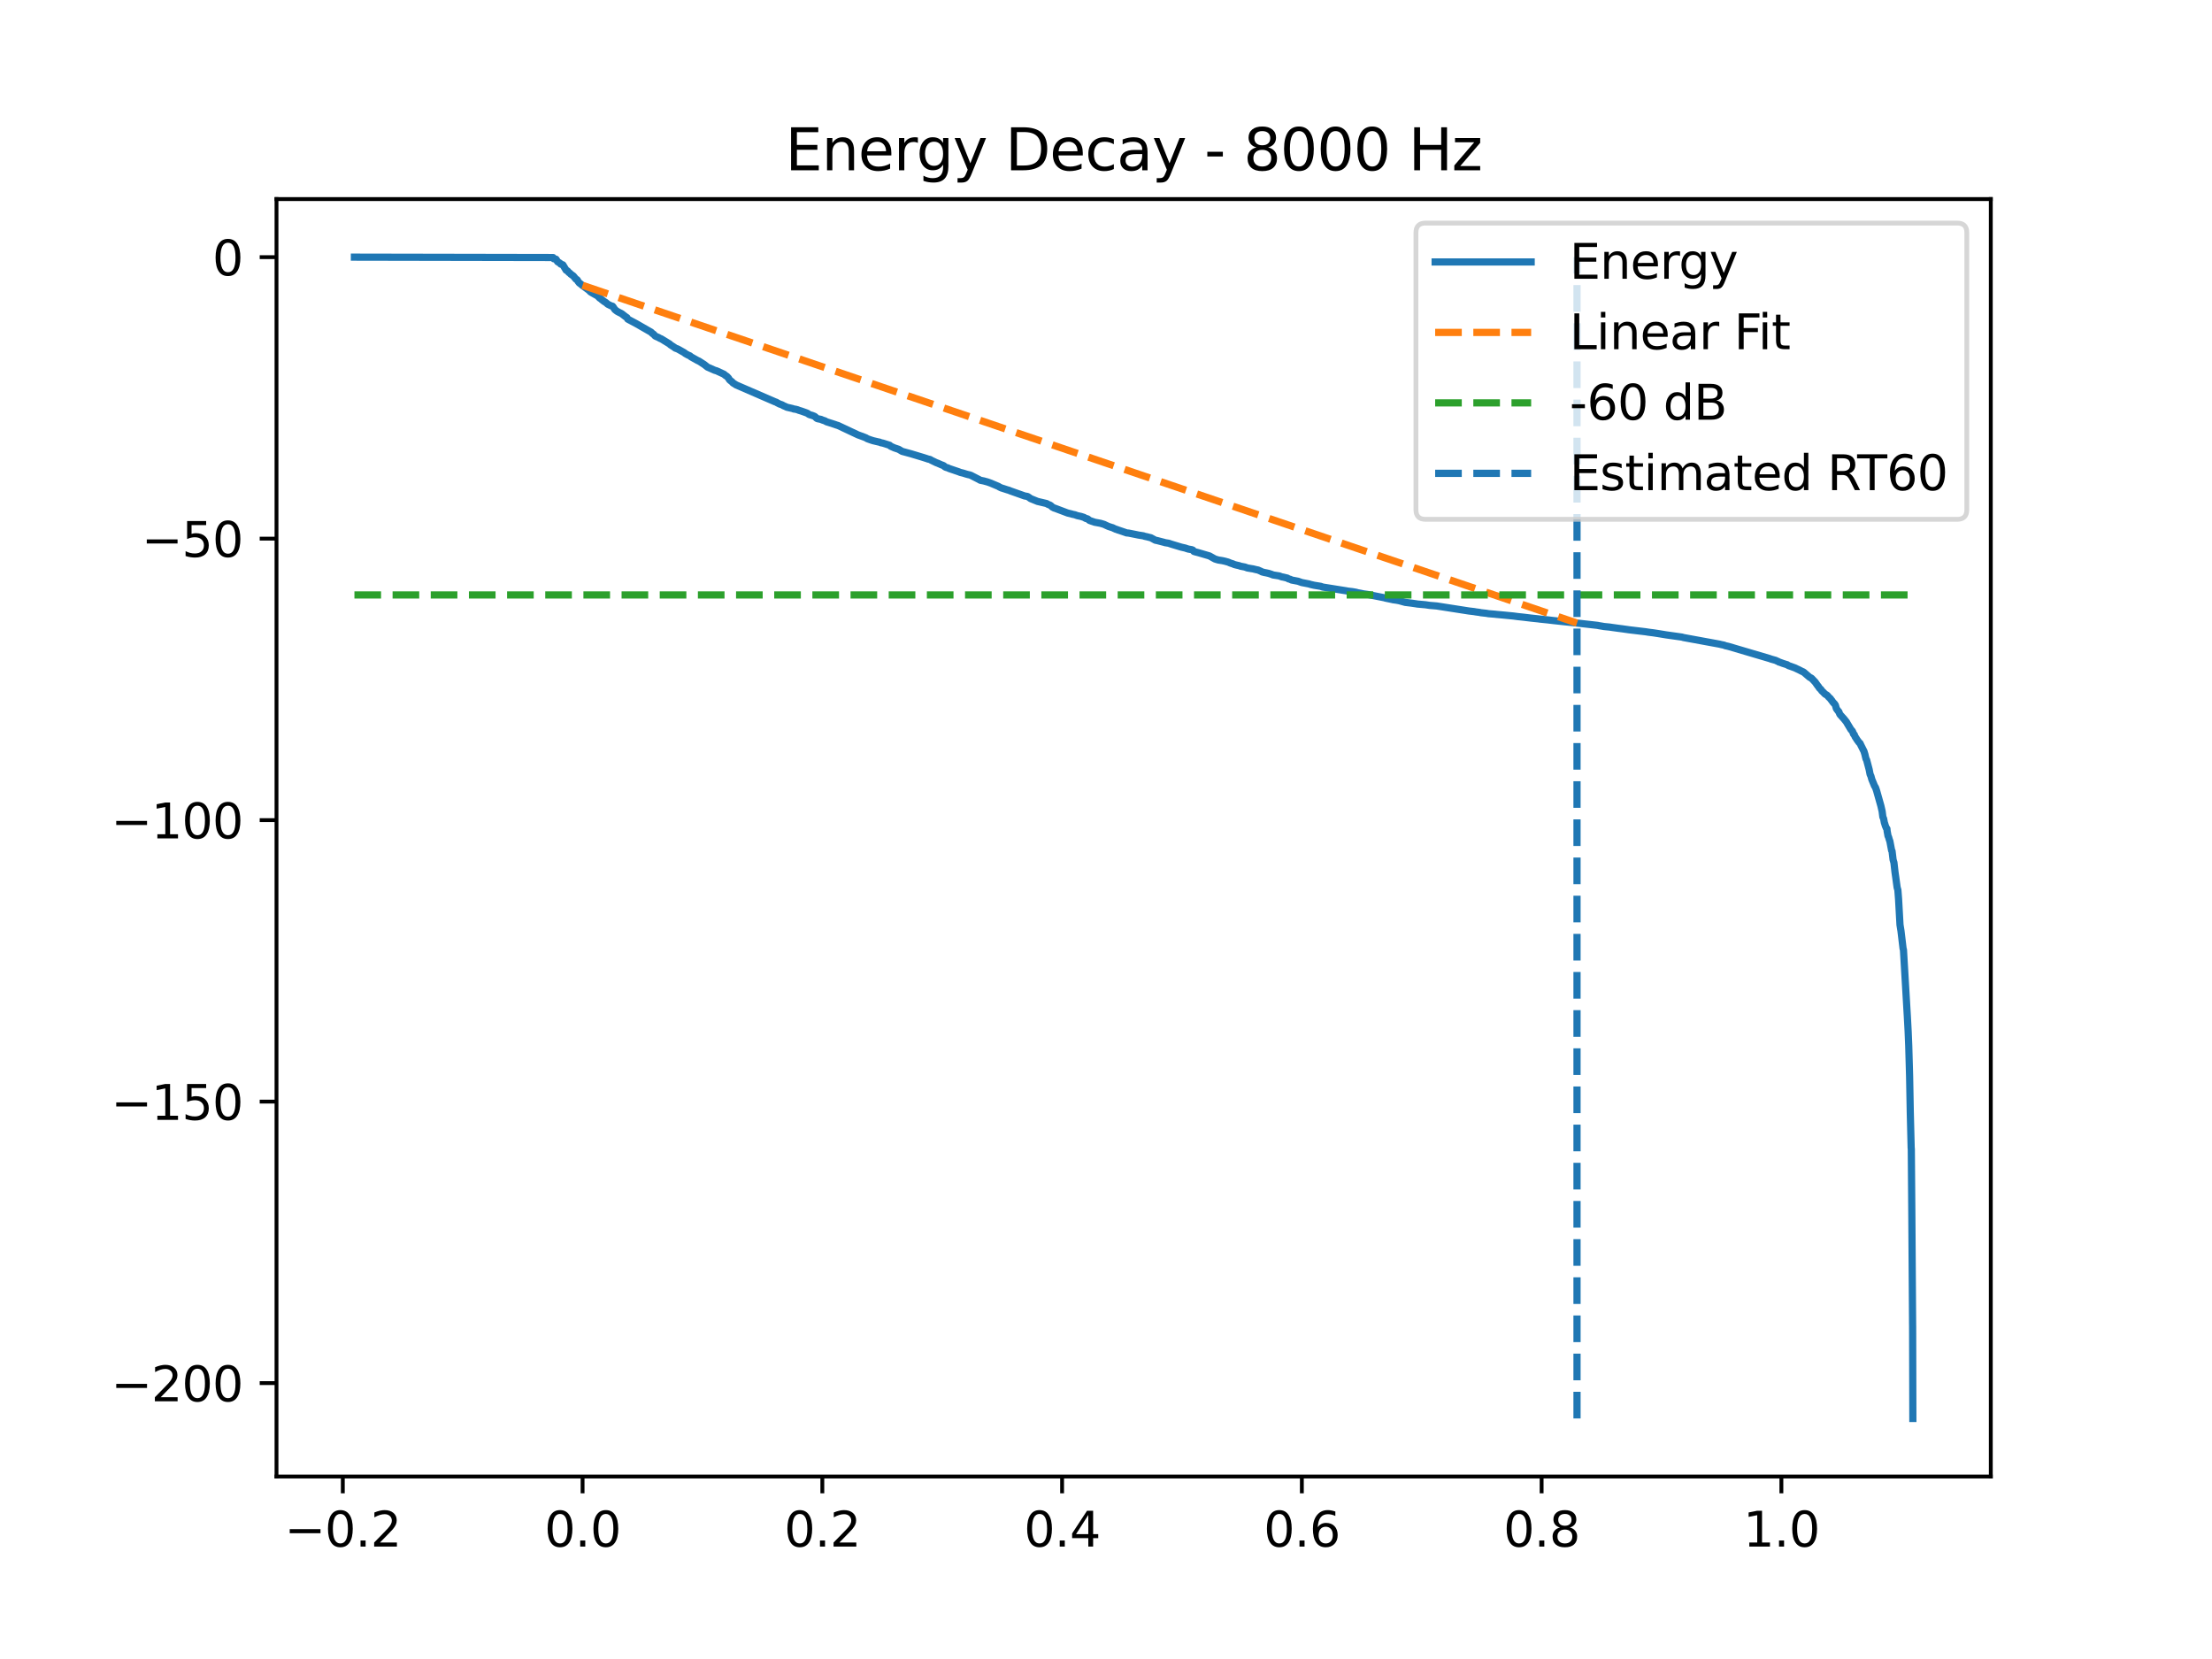 <?xml version="1.0" encoding="utf-8" standalone="no"?>
<!DOCTYPE svg PUBLIC "-//W3C//DTD SVG 1.1//EN"
  "http://www.w3.org/Graphics/SVG/1.1/DTD/svg11.dtd">
<svg xmlns:xlink="http://www.w3.org/1999/xlink" width="460.8pt" height="345.6pt" viewBox="0 0 460.8 345.6" xmlns="http://www.w3.org/2000/svg" version="1.1">
 <defs>
  <style type="text/css">*{stroke-linejoin: round; stroke-linecap: butt}</style>
 </defs>
 <g id="figure_1">
  <g id="patch_1">
   <path d="M 0 345.6 
L 460.8 345.6 
L 460.8 0 
L 0 0 
z
" style="fill: #ffffff"/>
  </g>
  <g id="axes_1">
   <g id="patch_2">
    <path d="M 57.6 307.584 
L 414.72 307.584 
L 414.72 41.472 
L 57.6 41.472 
z
" style="fill: #ffffff"/>
   </g>
   <g id="matplotlib.axis_1">
    <g id="xtick_1">
     <g id="line2d_1">
      <defs>
       <path id="mf36c36834d" d="M 0 0 
L 0 3.5 
" style="stroke: #000000; stroke-width: 0.8"/>
      </defs>
      <g>
       <use xlink:href="#mf36c36834d" x="71.413" y="307.584" style="stroke: #000000; stroke-width: 0.8"/>
      </g>
     </g>
     <g id="text_1">
      <!-- −0.2 -->
      <g transform="translate(59.272 322.182) scale(0.1 -0.1)">
       <defs>
        <path id="DejaVuSans-2212" d="M 678 2272 
L 4684 2272 
L 4684 1741 
L 678 1741 
L 678 2272 
z
" transform="scale(0.016)"/>
        <path id="DejaVuSans-30" d="M 2034 4250 
Q 1547 4250 1301 3770 
Q 1056 3291 1056 2328 
Q 1056 1369 1301 889 
Q 1547 409 2034 409 
Q 2525 409 2770 889 
Q 3016 1369 3016 2328 
Q 3016 3291 2770 3770 
Q 2525 4250 2034 4250 
z
M 2034 4750 
Q 2819 4750 3233 4129 
Q 3647 3509 3647 2328 
Q 3647 1150 3233 529 
Q 2819 -91 2034 -91 
Q 1250 -91 836 529 
Q 422 1150 422 2328 
Q 422 3509 836 4129 
Q 1250 4750 2034 4750 
z
" transform="scale(0.016)"/>
        <path id="DejaVuSans-2e" d="M 684 794 
L 1344 794 
L 1344 0 
L 684 0 
L 684 794 
z
" transform="scale(0.016)"/>
        <path id="DejaVuSans-32" d="M 1228 531 
L 3431 531 
L 3431 0 
L 469 0 
L 469 531 
Q 828 903 1448 1529 
Q 2069 2156 2228 2338 
Q 2531 2678 2651 2914 
Q 2772 3150 2772 3378 
Q 2772 3750 2511 3984 
Q 2250 4219 1831 4219 
Q 1534 4219 1204 4116 
Q 875 4013 500 3803 
L 500 4441 
Q 881 4594 1212 4672 
Q 1544 4750 1819 4750 
Q 2544 4750 2975 4387 
Q 3406 4025 3406 3419 
Q 3406 3131 3298 2873 
Q 3191 2616 2906 2266 
Q 2828 2175 2409 1742 
Q 1991 1309 1228 531 
z
" transform="scale(0.016)"/>
       </defs>
       <use xlink:href="#DejaVuSans-2212"/>
       <use xlink:href="#DejaVuSans-30" transform="translate(83.789 0)"/>
       <use xlink:href="#DejaVuSans-2e" transform="translate(147.412 0)"/>
       <use xlink:href="#DejaVuSans-32" transform="translate(179.199 0)"/>
      </g>
     </g>
    </g>
    <g id="xtick_2">
     <g id="line2d_2">
      <g>
       <use xlink:href="#mf36c36834d" x="121.36" y="307.584" style="stroke: #000000; stroke-width: 0.8"/>
      </g>
     </g>
     <g id="text_2">
      <!-- 0.0 -->
      <g transform="translate(113.409 322.182) scale(0.1 -0.1)">
       <use xlink:href="#DejaVuSans-30"/>
       <use xlink:href="#DejaVuSans-2e" transform="translate(63.623 0)"/>
       <use xlink:href="#DejaVuSans-30" transform="translate(95.41 0)"/>
      </g>
     </g>
    </g>
    <g id="xtick_3">
     <g id="line2d_3">
      <g>
       <use xlink:href="#mf36c36834d" x="171.307" y="307.584" style="stroke: #000000; stroke-width: 0.8"/>
      </g>
     </g>
     <g id="text_3">
      <!-- 0.2 -->
      <g transform="translate(163.356 322.182) scale(0.1 -0.1)">
       <use xlink:href="#DejaVuSans-30"/>
       <use xlink:href="#DejaVuSans-2e" transform="translate(63.623 0)"/>
       <use xlink:href="#DejaVuSans-32" transform="translate(95.41 0)"/>
      </g>
     </g>
    </g>
    <g id="xtick_4">
     <g id="line2d_4">
      <g>
       <use xlink:href="#mf36c36834d" x="221.254" y="307.584" style="stroke: #000000; stroke-width: 0.8"/>
      </g>
     </g>
     <g id="text_4">
      <!-- 0.4 -->
      <g transform="translate(213.302 322.182) scale(0.1 -0.1)">
       <defs>
        <path id="DejaVuSans-34" d="M 2419 4116 
L 825 1625 
L 2419 1625 
L 2419 4116 
z
M 2253 4666 
L 3047 4666 
L 3047 1625 
L 3713 1625 
L 3713 1100 
L 3047 1100 
L 3047 0 
L 2419 0 
L 2419 1100 
L 313 1100 
L 313 1709 
L 2253 4666 
z
" transform="scale(0.016)"/>
       </defs>
       <use xlink:href="#DejaVuSans-30"/>
       <use xlink:href="#DejaVuSans-2e" transform="translate(63.623 0)"/>
       <use xlink:href="#DejaVuSans-34" transform="translate(95.41 0)"/>
      </g>
     </g>
    </g>
    <g id="xtick_5">
     <g id="line2d_5">
      <g>
       <use xlink:href="#mf36c36834d" x="271.201" y="307.584" style="stroke: #000000; stroke-width: 0.8"/>
      </g>
     </g>
     <g id="text_5">
      <!-- 0.6 -->
      <g transform="translate(263.249 322.182) scale(0.1 -0.1)">
       <defs>
        <path id="DejaVuSans-36" d="M 2113 2584 
Q 1688 2584 1439 2293 
Q 1191 2003 1191 1497 
Q 1191 994 1439 701 
Q 1688 409 2113 409 
Q 2538 409 2786 701 
Q 3034 994 3034 1497 
Q 3034 2003 2786 2293 
Q 2538 2584 2113 2584 
z
M 3366 4563 
L 3366 3988 
Q 3128 4100 2886 4159 
Q 2644 4219 2406 4219 
Q 1781 4219 1451 3797 
Q 1122 3375 1075 2522 
Q 1259 2794 1537 2939 
Q 1816 3084 2150 3084 
Q 2853 3084 3261 2657 
Q 3669 2231 3669 1497 
Q 3669 778 3244 343 
Q 2819 -91 2113 -91 
Q 1303 -91 875 529 
Q 447 1150 447 2328 
Q 447 3434 972 4092 
Q 1497 4750 2381 4750 
Q 2619 4750 2861 4703 
Q 3103 4656 3366 4563 
z
" transform="scale(0.016)"/>
       </defs>
       <use xlink:href="#DejaVuSans-30"/>
       <use xlink:href="#DejaVuSans-2e" transform="translate(63.623 0)"/>
       <use xlink:href="#DejaVuSans-36" transform="translate(95.41 0)"/>
      </g>
     </g>
    </g>
    <g id="xtick_6">
     <g id="line2d_6">
      <g>
       <use xlink:href="#mf36c36834d" x="321.148" y="307.584" style="stroke: #000000; stroke-width: 0.8"/>
      </g>
     </g>
     <g id="text_6">
      <!-- 0.8 -->
      <g transform="translate(313.196 322.182) scale(0.1 -0.1)">
       <defs>
        <path id="DejaVuSans-38" d="M 2034 2216 
Q 1584 2216 1326 1975 
Q 1069 1734 1069 1313 
Q 1069 891 1326 650 
Q 1584 409 2034 409 
Q 2484 409 2743 651 
Q 3003 894 3003 1313 
Q 3003 1734 2745 1975 
Q 2488 2216 2034 2216 
z
M 1403 2484 
Q 997 2584 770 2862 
Q 544 3141 544 3541 
Q 544 4100 942 4425 
Q 1341 4750 2034 4750 
Q 2731 4750 3128 4425 
Q 3525 4100 3525 3541 
Q 3525 3141 3298 2862 
Q 3072 2584 2669 2484 
Q 3125 2378 3379 2068 
Q 3634 1759 3634 1313 
Q 3634 634 3220 271 
Q 2806 -91 2034 -91 
Q 1263 -91 848 271 
Q 434 634 434 1313 
Q 434 1759 690 2068 
Q 947 2378 1403 2484 
z
M 1172 3481 
Q 1172 3119 1398 2916 
Q 1625 2713 2034 2713 
Q 2441 2713 2670 2916 
Q 2900 3119 2900 3481 
Q 2900 3844 2670 4047 
Q 2441 4250 2034 4250 
Q 1625 4250 1398 4047 
Q 1172 3844 1172 3481 
z
" transform="scale(0.016)"/>
       </defs>
       <use xlink:href="#DejaVuSans-30"/>
       <use xlink:href="#DejaVuSans-2e" transform="translate(63.623 0)"/>
       <use xlink:href="#DejaVuSans-38" transform="translate(95.41 0)"/>
      </g>
     </g>
    </g>
    <g id="xtick_7">
     <g id="line2d_7">
      <g>
       <use xlink:href="#mf36c36834d" x="371.095" y="307.584" style="stroke: #000000; stroke-width: 0.8"/>
      </g>
     </g>
     <g id="text_7">
      <!-- 1.0 -->
      <g transform="translate(363.143 322.182) scale(0.1 -0.1)">
       <defs>
        <path id="DejaVuSans-31" d="M 794 531 
L 1825 531 
L 1825 4091 
L 703 3866 
L 703 4441 
L 1819 4666 
L 2450 4666 
L 2450 531 
L 3481 531 
L 3481 0 
L 794 0 
L 794 531 
z
" transform="scale(0.016)"/>
       </defs>
       <use xlink:href="#DejaVuSans-31"/>
       <use xlink:href="#DejaVuSans-2e" transform="translate(63.623 0)"/>
       <use xlink:href="#DejaVuSans-30" transform="translate(95.41 0)"/>
      </g>
     </g>
    </g>
   </g>
   <g id="matplotlib.axis_2">
    <g id="ytick_1">
     <g id="line2d_8">
      <defs>
       <path id="m16583a8ca3" d="M 0 0 
L -3.5 0 
" style="stroke: #000000; stroke-width: 0.8"/>
      </defs>
      <g>
       <use xlink:href="#m16583a8ca3" x="57.6" y="288.121" style="stroke: #000000; stroke-width: 0.8"/>
      </g>
     </g>
     <g id="text_8">
      <!-- −200 -->
      <g transform="translate(23.133 291.92) scale(0.1 -0.1)">
       <use xlink:href="#DejaVuSans-2212"/>
       <use xlink:href="#DejaVuSans-32" transform="translate(83.789 0)"/>
       <use xlink:href="#DejaVuSans-30" transform="translate(147.412 0)"/>
       <use xlink:href="#DejaVuSans-30" transform="translate(211.035 0)"/>
      </g>
     </g>
    </g>
    <g id="ytick_2">
     <g id="line2d_9">
      <g>
       <use xlink:href="#m16583a8ca3" x="57.6" y="229.483" style="stroke: #000000; stroke-width: 0.8"/>
      </g>
     </g>
     <g id="text_9">
      <!-- −150 -->
      <g transform="translate(23.133 233.282) scale(0.1 -0.1)">
       <defs>
        <path id="DejaVuSans-35" d="M 691 4666 
L 3169 4666 
L 3169 4134 
L 1269 4134 
L 1269 2991 
Q 1406 3038 1543 3061 
Q 1681 3084 1819 3084 
Q 2600 3084 3056 2656 
Q 3513 2228 3513 1497 
Q 3513 744 3044 326 
Q 2575 -91 1722 -91 
Q 1428 -91 1123 -41 
Q 819 9 494 109 
L 494 744 
Q 775 591 1075 516 
Q 1375 441 1709 441 
Q 2250 441 2565 725 
Q 2881 1009 2881 1497 
Q 2881 1984 2565 2268 
Q 2250 2553 1709 2553 
Q 1456 2553 1204 2497 
Q 953 2441 691 2322 
L 691 4666 
z
" transform="scale(0.016)"/>
       </defs>
       <use xlink:href="#DejaVuSans-2212"/>
       <use xlink:href="#DejaVuSans-31" transform="translate(83.789 0)"/>
       <use xlink:href="#DejaVuSans-35" transform="translate(147.412 0)"/>
       <use xlink:href="#DejaVuSans-30" transform="translate(211.035 0)"/>
      </g>
     </g>
    </g>
    <g id="ytick_3">
     <g id="line2d_10">
      <g>
       <use xlink:href="#m16583a8ca3" x="57.6" y="170.844" style="stroke: #000000; stroke-width: 0.8"/>
      </g>
     </g>
     <g id="text_10">
      <!-- −100 -->
      <g transform="translate(23.133 174.644) scale(0.1 -0.1)">
       <use xlink:href="#DejaVuSans-2212"/>
       <use xlink:href="#DejaVuSans-31" transform="translate(83.789 0)"/>
       <use xlink:href="#DejaVuSans-30" transform="translate(147.412 0)"/>
       <use xlink:href="#DejaVuSans-30" transform="translate(211.035 0)"/>
      </g>
     </g>
    </g>
    <g id="ytick_4">
     <g id="line2d_11">
      <g>
       <use xlink:href="#m16583a8ca3" x="57.6" y="112.206" style="stroke: #000000; stroke-width: 0.8"/>
      </g>
     </g>
     <g id="text_11">
      <!-- −50 -->
      <g transform="translate(29.495 116.005) scale(0.1 -0.1)">
       <use xlink:href="#DejaVuSans-2212"/>
       <use xlink:href="#DejaVuSans-35" transform="translate(83.789 0)"/>
       <use xlink:href="#DejaVuSans-30" transform="translate(147.412 0)"/>
      </g>
     </g>
    </g>
    <g id="ytick_5">
     <g id="line2d_12">
      <g>
       <use xlink:href="#m16583a8ca3" x="57.6" y="53.568" style="stroke: #000000; stroke-width: 0.8"/>
      </g>
     </g>
     <g id="text_12">
      <!-- 0 -->
      <g transform="translate(44.237 57.367) scale(0.1 -0.1)">
       <use xlink:href="#DejaVuSans-30"/>
      </g>
     </g>
    </g>
   </g>
   <g id="line2d_13">
    <path d="M 73.833 53.568 
L 115.221 53.646 
L 115.372 53.916 
L 115.825 53.995 
L 115.955 54.193 
L 116.007 54.267 
L 116.142 54.508 
L 116.485 54.726 
L 116.667 54.832 
L 116.813 55.017 
L 117.255 55.169 
L 117.942 56.297 
L 118.213 56.423 
L 118.499 56.763 
L 118.702 56.897 
L 118.905 57.114 
L 119.248 57.356 
L 119.388 57.449 
L 119.518 57.587 
L 119.976 58.151 
L 120.127 58.2 
L 120.268 58.328 
L 120.429 58.649 
L 120.523 58.738 
L 120.663 58.939 
L 120.892 59.101 
L 121.412 59.527 
L 122.734 60.499 
L 122.921 60.718 
L 123.14 60.886 
L 124.586 61.704 
L 124.711 61.885 
L 124.815 61.98 
L 124.94 62.108 
L 125.195 62.258 
L 125.346 62.416 
L 125.71 62.694 
L 125.84 62.798 
L 126.162 62.991 
L 126.391 63.172 
L 126.584 63.354 
L 126.735 63.434 
L 126.974 63.546 
L 127.213 63.676 
L 127.604 63.792 
L 127.734 63.954 
L 128.093 64.492 
L 128.249 64.615 
L 128.389 64.723 
L 128.54 64.842 
L 128.873 65.027 
L 129.326 65.251 
L 129.544 65.375 
L 129.737 65.525 
L 130.304 65.967 
L 130.6 66.162 
L 130.767 66.47 
L 130.996 66.595 
L 132.531 67.415 
L 132.661 67.489 
L 135.668 69.216 
L 135.907 69.477 
L 136.126 69.595 
L 136.49 69.998 
L 136.802 70.146 
L 137.156 70.296 
L 137.473 70.482 
L 137.754 70.592 
L 139.508 71.663 
L 139.643 71.817 
L 139.856 71.953 
L 140.501 72.37 
L 140.657 72.509 
L 141.068 72.652 
L 141.308 72.766 
L 142.463 73.42 
L 142.593 73.503 
L 142.723 73.624 
L 142.848 73.692 
L 143.03 73.802 
L 143.389 73.992 
L 143.732 74.129 
L 143.914 74.313 
L 145.319 75.104 
L 145.585 75.212 
L 146.469 75.783 
L 146.646 75.891 
L 147.364 76.462 
L 148.883 77.136 
L 149.273 77.246 
L 150.834 77.964 
L 150.938 78.066 
L 151.089 78.197 
L 151.282 78.317 
L 151.422 78.409 
L 151.776 78.782 
L 151.942 79.084 
L 152.124 79.256 
L 152.483 79.528 
L 152.66 79.748 
L 152.827 79.855 
L 153.373 80.198 
L 161.401 83.68 
L 161.76 83.809 
L 161.942 83.935 
L 162.187 84.048 
L 162.379 84.154 
L 162.847 84.314 
L 163.076 84.429 
L 163.217 84.523 
L 163.534 84.649 
L 163.924 84.835 
L 165.116 85.108 
L 165.35 85.204 
L 165.709 85.249 
L 166.141 85.359 
L 166.401 85.47 
L 166.958 85.638 
L 167.977 86.001 
L 168.217 86.107 
L 168.524 86.323 
L 168.831 86.441 
L 169.158 86.525 
L 169.554 86.679 
L 169.694 86.741 
L 169.85 86.859 
L 170.079 87.094 
L 170.287 87.22 
L 170.469 87.253 
L 171.037 87.368 
L 171.318 87.501 
L 171.838 87.67 
L 172.192 87.868 
L 173.976 88.438 
L 174.163 88.512 
L 174.601 88.647 
L 178.732 90.59 
L 179.148 90.741 
L 180.126 91.104 
L 180.433 91.234 
L 180.646 91.376 
L 180.974 91.499 
L 181.453 91.667 
L 181.905 91.811 
L 183.029 92.075 
L 183.216 92.097 
L 183.471 92.219 
L 183.94 92.315 
L 185.339 92.758 
L 185.49 92.933 
L 186.317 93.302 
L 187.207 93.597 
L 187.925 94.025 
L 189.761 94.523 
L 192.321 95.294 
L 193.117 95.551 
L 193.294 95.619 
L 193.768 95.721 
L 193.945 95.85 
L 195.068 96.394 
L 195.391 96.505 
L 195.552 96.586 
L 195.771 96.678 
L 196.15 96.852 
L 196.359 96.912 
L 196.634 97.043 
L 196.811 97.234 
L 197.061 97.356 
L 197.477 97.475 
L 197.696 97.592 
L 199.709 98.276 
L 200.032 98.407 
L 200.188 98.447 
L 200.672 98.566 
L 201.244 98.747 
L 201.681 98.868 
L 201.926 98.914 
L 202.264 99.026 
L 204.022 99.929 
L 204.189 100.041 
L 204.964 100.197 
L 205.209 100.268 
L 205.651 100.383 
L 205.921 100.475 
L 206.416 100.653 
L 206.572 100.723 
L 208.013 101.329 
L 208.164 101.436 
L 208.575 101.637 
L 208.975 101.757 
L 209.516 101.934 
L 209.855 102.045 
L 210.193 102.136 
L 210.437 102.249 
L 213.439 103.313 
L 214.053 103.423 
L 214.506 103.718 
L 214.641 103.843 
L 216.134 104.451 
L 218.065 104.905 
L 218.236 105.028 
L 218.523 105.15 
L 218.689 105.199 
L 218.913 105.344 
L 219.209 105.624 
L 219.615 105.837 
L 219.792 105.883 
L 222.419 106.875 
L 223.21 107.065 
L 223.377 107.124 
L 223.949 107.241 
L 224.131 107.316 
L 224.464 107.428 
L 225.166 107.576 
L 225.817 107.783 
L 226.004 107.895 
L 226.197 108.004 
L 226.509 108.068 
L 226.675 108.175 
L 226.946 108.409 
L 227.461 108.592 
L 227.81 108.705 
L 228.018 108.785 
L 229.245 109.013 
L 229.625 109.123 
L 230.026 109.246 
L 230.208 109.337 
L 230.447 109.452 
L 230.921 109.663 
L 231.587 109.885 
L 231.769 109.925 
L 232.003 110.053 
L 232.232 110.15 
L 232.466 110.268 
L 232.643 110.283 
L 232.872 110.406 
L 233.075 110.456 
L 234.438 110.921 
L 234.682 111.014 
L 235.093 111.047 
L 236.509 111.328 
L 237.185 111.468 
L 238.184 111.623 
L 238.46 111.724 
L 239.022 111.841 
L 239.261 111.91 
L 239.74 112.022 
L 240.52 112.445 
L 240.697 112.541 
L 240.978 112.587 
L 242.466 112.971 
L 242.731 113.051 
L 243.439 113.163 
L 244.011 113.356 
L 246.077 113.978 
L 246.935 114.174 
L 247.154 114.256 
L 247.549 114.379 
L 248.262 114.507 
L 248.506 114.612 
L 248.704 114.87 
L 249.042 114.981 
L 249.224 115.022 
L 249.646 115.134 
L 249.911 115.21 
L 251.945 115.806 
L 253.085 116.442 
L 253.433 116.554 
L 253.818 116.662 
L 254.635 116.792 
L 255.213 116.92 
L 255.624 117.037 
L 255.806 117.084 
L 256.092 117.2 
L 256.264 117.281 
L 256.602 117.39 
L 256.836 117.459 
L 257.054 117.568 
L 257.2 117.617 
L 257.523 117.702 
L 258.131 117.838 
L 258.459 117.962 
L 258.641 117.992 
L 259.297 118.115 
L 259.614 118.223 
L 259.822 118.309 
L 260.785 118.474 
L 260.983 118.499 
L 261.68 118.668 
L 262.101 118.754 
L 262.351 118.868 
L 262.699 119.016 
L 262.866 119.125 
L 263.391 119.263 
L 263.802 119.339 
L 264.297 119.45 
L 264.999 119.682 
L 265.15 119.765 
L 266.498 119.977 
L 266.685 120.053 
L 267.085 120.19 
L 267.278 120.212 
L 268.194 120.432 
L 268.36 120.571 
L 268.839 120.697 
L 269.016 120.82 
L 270.405 121.083 
L 271.164 121.352 
L 272.658 121.639 
L 273.022 121.751 
L 273.75 121.918 
L 275.113 122.14 
L 275.561 122.296 
L 280.519 123.087 
L 280.727 123.134 
L 281.721 123.247 
L 282.491 123.381 
L 282.824 123.478 
L 283.479 123.597 
L 284.047 123.716 
L 284.858 123.826 
L 288.453 124.539 
L 288.625 124.601 
L 289.978 124.88 
L 290.186 124.933 
L 290.904 125.031 
L 291.492 125.14 
L 292.73 125.485 
L 293.63 125.594 
L 293.901 125.628 
L 294.931 125.774 
L 295.269 125.834 
L 296.944 125.982 
L 297.829 126.113 
L 299.286 126.233 
L 306.008 127.281 
L 307.085 127.407 
L 307.407 127.466 
L 308.224 127.577 
L 308.505 127.638 
L 309.603 127.758 
L 310.087 127.842 
L 311.418 127.95 
L 311.71 127.985 
L 313.515 128.154 
L 315.289 128.328 
L 316.158 128.443 
L 317.308 128.564 
L 318.999 128.768 
L 320.508 128.924 
L 320.742 128.962 
L 321.855 129.075 
L 322.334 129.123 
L 323.479 129.259 
L 323.801 129.294 
L 328.947 129.841 
L 330.149 129.975 
L 332.807 130.275 
L 333.088 130.336 
L 333.837 130.459 
L 334.123 130.512 
L 335.31 130.63 
L 335.835 130.71 
L 337.136 130.888 
L 338.052 131.007 
L 338.239 131.035 
L 339.103 131.156 
L 339.274 131.184 
L 342.817 131.605 
L 343.41 131.7 
L 344.477 131.835 
L 345.637 132.016 
L 346.319 132.127 
L 347.099 132.256 
L 347.906 132.37 
L 350.382 132.717 
L 350.689 132.81 
L 358.233 134.193 
L 358.603 134.284 
L 359.17 134.398 
L 359.373 134.499 
L 359.883 134.612 
L 360.163 134.682 
L 368.644 137.187 
L 368.967 137.307 
L 369.721 137.516 
L 369.898 137.563 
L 370.179 137.707 
L 370.434 137.797 
L 370.559 137.906 
L 370.72 137.944 
L 371.412 138.198 
L 372.109 138.421 
L 372.302 138.468 
L 372.426 138.576 
L 372.692 138.703 
L 373.03 138.814 
L 373.176 138.868 
L 373.951 139.149 
L 374.325 139.336 
L 374.721 139.515 
L 375.439 139.885 
L 375.574 139.927 
L 375.772 140.051 
L 376.812 140.946 
L 376.937 141.05 
L 377.078 141.149 
L 377.338 141.257 
L 377.983 141.936 
L 378.113 142.067 
L 378.665 142.851 
L 378.769 142.953 
L 378.951 143.246 
L 379.091 143.423 
L 379.279 143.574 
L 379.372 143.693 
L 379.507 143.908 
L 379.794 144.176 
L 380.189 144.58 
L 380.356 144.687 
L 380.496 144.744 
L 380.725 144.944 
L 380.907 145.168 
L 381.157 145.408 
L 381.308 145.536 
L 381.443 145.77 
L 381.573 145.887 
L 381.713 146.114 
L 381.968 146.44 
L 382.104 146.548 
L 382.291 146.81 
L 382.353 146.922 
L 382.53 147.553 
L 382.588 147.678 
L 382.712 147.843 
L 382.796 147.946 
L 382.936 148.143 
L 383.056 148.255 
L 383.155 148.511 
L 383.29 148.823 
L 384.2 149.84 
L 384.325 150.002 
L 384.658 150.414 
L 384.783 150.649 
L 385.621 152.045 
L 385.766 152.156 
L 385.928 152.396 
L 385.98 152.534 
L 386.125 152.926 
L 386.276 153.034 
L 386.464 153.5 
L 386.547 153.611 
L 386.906 154.17 
L 387.057 154.377 
L 387.15 154.495 
L 387.301 154.706 
L 387.468 154.828 
L 387.624 155.172 
L 388.305 156.525 
L 388.524 157.247 
L 388.555 157.425 
L 388.732 158.135 
L 388.841 158.277 
L 389.377 160.297 
L 389.575 161.304 
L 389.741 161.664 
L 389.788 161.821 
L 389.929 162.344 
L 390.491 163.717 
L 390.574 163.838 
L 390.725 164.113 
L 390.818 164.388 
L 390.948 164.782 
L 391.828 167.905 
L 392.02 168.742 
L 392.083 169.019 
L 392.234 170.187 
L 392.395 170.555 
L 392.546 171.376 
L 392.593 171.487 
L 392.769 172.075 
L 392.811 172.145 
L 392.957 172.52 
L 393.082 172.644 
L 393.128 173.15 
L 393.274 173.944 
L 393.295 174.106 
L 393.425 174.387 
L 393.623 175.067 
L 393.68 175.162 
L 394.06 177.177 
L 394.148 177.288 
L 394.361 179.067 
L 394.497 179.573 
L 394.533 179.629 
L 394.767 181.711 
L 394.908 182.679 
L 395.204 184.861 
L 395.36 185.419 
L 395.506 187.293 
L 395.803 192.648 
L 395.98 193.756 
L 395.995 193.815 
L 396.453 197.668 
L 396.521 197.815 
L 397.337 211.785 
L 397.504 214.908 
L 397.624 217.871 
L 397.806 224.242 
L 397.946 231.689 
L 398.133 239.15 
L 398.159 239.307 
L 398.269 252.702 
L 398.43 276.115 
L 398.435 276.119 
L 398.482 295.488 
L 398.482 295.488 
" clip-path="url(#pe7f7afc938)" style="fill: none; stroke: #1f77b4; stroke-width: 1.5; stroke-linecap: square"/>
   </g>
   <g id="line2d_14">
    <path d="M 121.36 59.436 
L 328.52 129.798 
" clip-path="url(#pe7f7afc938)" style="fill: none; stroke-dasharray: 5.55,2.4; stroke-dashoffset: 0; stroke: #ff7f0e; stroke-width: 1.5"/>
   </g>
   <g id="line2d_15">
    <path d="M 73.833 123.934 
L 398.487 123.934 
L 398.487 123.934 
" clip-path="url(#pe7f7afc938)" style="fill: none; stroke-dasharray: 5.55,2.4; stroke-dashoffset: 0; stroke: #2ca02c; stroke-width: 1.5"/>
   </g>
   <g id="LineCollection_1">
    <path d="M 328.52 295.488 
L 328.52 53.568 
" clip-path="url(#pe7f7afc938)" style="fill: none; stroke-dasharray: 5.55,2.4; stroke-dashoffset: 0; stroke: #1f77b4; stroke-width: 1.5"/>
   </g>
   <g id="patch_3">
    <path d="M 57.6 307.584 
L 57.6 41.472 
" style="fill: none; stroke: #000000; stroke-width: 0.8; stroke-linejoin: miter; stroke-linecap: square"/>
   </g>
   <g id="patch_4">
    <path d="M 414.72 307.584 
L 414.72 41.472 
" style="fill: none; stroke: #000000; stroke-width: 0.8; stroke-linejoin: miter; stroke-linecap: square"/>
   </g>
   <g id="patch_5">
    <path d="M 57.6 307.584 
L 414.72 307.584 
" style="fill: none; stroke: #000000; stroke-width: 0.8; stroke-linejoin: miter; stroke-linecap: square"/>
   </g>
   <g id="patch_6">
    <path d="M 57.6 41.472 
L 414.72 41.472 
" style="fill: none; stroke: #000000; stroke-width: 0.8; stroke-linejoin: miter; stroke-linecap: square"/>
   </g>
   <g id="text_13">
    <!-- Energy Decay - 8000 Hz -->
    <g transform="translate(163.59 35.472) scale(0.12 -0.12)">
     <defs>
      <path id="DejaVuSans-45" d="M 628 4666 
L 3578 4666 
L 3578 4134 
L 1259 4134 
L 1259 2753 
L 3481 2753 
L 3481 2222 
L 1259 2222 
L 1259 531 
L 3634 531 
L 3634 0 
L 628 0 
L 628 4666 
z
" transform="scale(0.016)"/>
      <path id="DejaVuSans-6e" d="M 3513 2113 
L 3513 0 
L 2938 0 
L 2938 2094 
Q 2938 2591 2744 2837 
Q 2550 3084 2163 3084 
Q 1697 3084 1428 2787 
Q 1159 2491 1159 1978 
L 1159 0 
L 581 0 
L 581 3500 
L 1159 3500 
L 1159 2956 
Q 1366 3272 1645 3428 
Q 1925 3584 2291 3584 
Q 2894 3584 3203 3211 
Q 3513 2838 3513 2113 
z
" transform="scale(0.016)"/>
      <path id="DejaVuSans-65" d="M 3597 1894 
L 3597 1613 
L 953 1613 
Q 991 1019 1311 708 
Q 1631 397 2203 397 
Q 2534 397 2845 478 
Q 3156 559 3463 722 
L 3463 178 
Q 3153 47 2828 -22 
Q 2503 -91 2169 -91 
Q 1331 -91 842 396 
Q 353 884 353 1716 
Q 353 2575 817 3079 
Q 1281 3584 2069 3584 
Q 2775 3584 3186 3129 
Q 3597 2675 3597 1894 
z
M 3022 2063 
Q 3016 2534 2758 2815 
Q 2500 3097 2075 3097 
Q 1594 3097 1305 2825 
Q 1016 2553 972 2059 
L 3022 2063 
z
" transform="scale(0.016)"/>
      <path id="DejaVuSans-72" d="M 2631 2963 
Q 2534 3019 2420 3045 
Q 2306 3072 2169 3072 
Q 1681 3072 1420 2755 
Q 1159 2438 1159 1844 
L 1159 0 
L 581 0 
L 581 3500 
L 1159 3500 
L 1159 2956 
Q 1341 3275 1631 3429 
Q 1922 3584 2338 3584 
Q 2397 3584 2469 3576 
Q 2541 3569 2628 3553 
L 2631 2963 
z
" transform="scale(0.016)"/>
      <path id="DejaVuSans-67" d="M 2906 1791 
Q 2906 2416 2648 2759 
Q 2391 3103 1925 3103 
Q 1463 3103 1205 2759 
Q 947 2416 947 1791 
Q 947 1169 1205 825 
Q 1463 481 1925 481 
Q 2391 481 2648 825 
Q 2906 1169 2906 1791 
z
M 3481 434 
Q 3481 -459 3084 -895 
Q 2688 -1331 1869 -1331 
Q 1566 -1331 1297 -1286 
Q 1028 -1241 775 -1147 
L 775 -588 
Q 1028 -725 1275 -790 
Q 1522 -856 1778 -856 
Q 2344 -856 2625 -561 
Q 2906 -266 2906 331 
L 2906 616 
Q 2728 306 2450 153 
Q 2172 0 1784 0 
Q 1141 0 747 490 
Q 353 981 353 1791 
Q 353 2603 747 3093 
Q 1141 3584 1784 3584 
Q 2172 3584 2450 3431 
Q 2728 3278 2906 2969 
L 2906 3500 
L 3481 3500 
L 3481 434 
z
" transform="scale(0.016)"/>
      <path id="DejaVuSans-79" d="M 2059 -325 
Q 1816 -950 1584 -1140 
Q 1353 -1331 966 -1331 
L 506 -1331 
L 506 -850 
L 844 -850 
Q 1081 -850 1212 -737 
Q 1344 -625 1503 -206 
L 1606 56 
L 191 3500 
L 800 3500 
L 1894 763 
L 2988 3500 
L 3597 3500 
L 2059 -325 
z
" transform="scale(0.016)"/>
      <path id="DejaVuSans-20" transform="scale(0.016)"/>
      <path id="DejaVuSans-44" d="M 1259 4147 
L 1259 519 
L 2022 519 
Q 2988 519 3436 956 
Q 3884 1394 3884 2338 
Q 3884 3275 3436 3711 
Q 2988 4147 2022 4147 
L 1259 4147 
z
M 628 4666 
L 1925 4666 
Q 3281 4666 3915 4102 
Q 4550 3538 4550 2338 
Q 4550 1131 3912 565 
Q 3275 0 1925 0 
L 628 0 
L 628 4666 
z
" transform="scale(0.016)"/>
      <path id="DejaVuSans-63" d="M 3122 3366 
L 3122 2828 
Q 2878 2963 2633 3030 
Q 2388 3097 2138 3097 
Q 1578 3097 1268 2742 
Q 959 2388 959 1747 
Q 959 1106 1268 751 
Q 1578 397 2138 397 
Q 2388 397 2633 464 
Q 2878 531 3122 666 
L 3122 134 
Q 2881 22 2623 -34 
Q 2366 -91 2075 -91 
Q 1284 -91 818 406 
Q 353 903 353 1747 
Q 353 2603 823 3093 
Q 1294 3584 2113 3584 
Q 2378 3584 2631 3529 
Q 2884 3475 3122 3366 
z
" transform="scale(0.016)"/>
      <path id="DejaVuSans-61" d="M 2194 1759 
Q 1497 1759 1228 1600 
Q 959 1441 959 1056 
Q 959 750 1161 570 
Q 1363 391 1709 391 
Q 2188 391 2477 730 
Q 2766 1069 2766 1631 
L 2766 1759 
L 2194 1759 
z
M 3341 1997 
L 3341 0 
L 2766 0 
L 2766 531 
Q 2569 213 2275 61 
Q 1981 -91 1556 -91 
Q 1019 -91 701 211 
Q 384 513 384 1019 
Q 384 1609 779 1909 
Q 1175 2209 1959 2209 
L 2766 2209 
L 2766 2266 
Q 2766 2663 2505 2880 
Q 2244 3097 1772 3097 
Q 1472 3097 1187 3025 
Q 903 2953 641 2809 
L 641 3341 
Q 956 3463 1253 3523 
Q 1550 3584 1831 3584 
Q 2591 3584 2966 3190 
Q 3341 2797 3341 1997 
z
" transform="scale(0.016)"/>
      <path id="DejaVuSans-2d" d="M 313 2009 
L 1997 2009 
L 1997 1497 
L 313 1497 
L 313 2009 
z
" transform="scale(0.016)"/>
      <path id="DejaVuSans-48" d="M 628 4666 
L 1259 4666 
L 1259 2753 
L 3553 2753 
L 3553 4666 
L 4184 4666 
L 4184 0 
L 3553 0 
L 3553 2222 
L 1259 2222 
L 1259 0 
L 628 0 
L 628 4666 
z
" transform="scale(0.016)"/>
      <path id="DejaVuSans-7a" d="M 353 3500 
L 3084 3500 
L 3084 2975 
L 922 459 
L 3084 459 
L 3084 0 
L 275 0 
L 275 525 
L 2438 3041 
L 353 3041 
L 353 3500 
z
" transform="scale(0.016)"/>
     </defs>
     <use xlink:href="#DejaVuSans-45"/>
     <use xlink:href="#DejaVuSans-6e" transform="translate(63.184 0)"/>
     <use xlink:href="#DejaVuSans-65" transform="translate(126.562 0)"/>
     <use xlink:href="#DejaVuSans-72" transform="translate(188.086 0)"/>
     <use xlink:href="#DejaVuSans-67" transform="translate(227.449 0)"/>
     <use xlink:href="#DejaVuSans-79" transform="translate(290.926 0)"/>
     <use xlink:href="#DejaVuSans-20" transform="translate(350.105 0)"/>
     <use xlink:href="#DejaVuSans-44" transform="translate(381.893 0)"/>
     <use xlink:href="#DejaVuSans-65" transform="translate(458.895 0)"/>
     <use xlink:href="#DejaVuSans-63" transform="translate(520.418 0)"/>
     <use xlink:href="#DejaVuSans-61" transform="translate(575.398 0)"/>
     <use xlink:href="#DejaVuSans-79" transform="translate(636.678 0)"/>
     <use xlink:href="#DejaVuSans-20" transform="translate(695.857 0)"/>
     <use xlink:href="#DejaVuSans-2d" transform="translate(727.645 0)"/>
     <use xlink:href="#DejaVuSans-20" transform="translate(763.729 0)"/>
     <use xlink:href="#DejaVuSans-38" transform="translate(795.516 0)"/>
     <use xlink:href="#DejaVuSans-30" transform="translate(859.139 0)"/>
     <use xlink:href="#DejaVuSans-30" transform="translate(922.762 0)"/>
     <use xlink:href="#DejaVuSans-30" transform="translate(986.385 0)"/>
     <use xlink:href="#DejaVuSans-20" transform="translate(1050.008 0)"/>
     <use xlink:href="#DejaVuSans-48" transform="translate(1081.795 0)"/>
     <use xlink:href="#DejaVuSans-7a" transform="translate(1156.99 0)"/>
    </g>
   </g>
   <g id="legend_1">
    <g id="patch_7">
     <path d="M 296.968 108.184 
L 407.72 108.184 
Q 409.72 108.184 409.72 106.184 
L 409.72 48.472 
Q 409.72 46.472 407.72 46.472 
L 296.968 46.472 
Q 294.968 46.472 294.968 48.472 
L 294.968 106.184 
Q 294.968 108.184 296.968 108.184 
z
" style="fill: #ffffff; opacity: 0.8; stroke: #cccccc; stroke-linejoin: miter"/>
    </g>
    <g id="line2d_16">
     <path d="M 298.968 54.57 
L 308.968 54.57 
L 318.968 54.57 
" style="fill: none; stroke: #1f77b4; stroke-width: 1.5; stroke-linecap: square"/>
    </g>
    <g id="text_14">
     <!-- Energy -->
     <g transform="translate(326.968 58.07) scale(0.1 -0.1)">
      <use xlink:href="#DejaVuSans-45"/>
      <use xlink:href="#DejaVuSans-6e" transform="translate(63.184 0)"/>
      <use xlink:href="#DejaVuSans-65" transform="translate(126.562 0)"/>
      <use xlink:href="#DejaVuSans-72" transform="translate(188.086 0)"/>
      <use xlink:href="#DejaVuSans-67" transform="translate(227.449 0)"/>
      <use xlink:href="#DejaVuSans-79" transform="translate(290.926 0)"/>
     </g>
    </g>
    <g id="line2d_17">
     <path d="M 298.968 69.249 
L 308.968 69.249 
L 318.968 69.249 
" style="fill: none; stroke-dasharray: 5.55,2.4; stroke-dashoffset: 0; stroke: #ff7f0e; stroke-width: 1.5"/>
    </g>
    <g id="text_15">
     <!-- Linear Fit -->
     <g transform="translate(326.968 72.749) scale(0.1 -0.1)">
      <defs>
       <path id="DejaVuSans-4c" d="M 628 4666 
L 1259 4666 
L 1259 531 
L 3531 531 
L 3531 0 
L 628 0 
L 628 4666 
z
" transform="scale(0.016)"/>
       <path id="DejaVuSans-69" d="M 603 3500 
L 1178 3500 
L 1178 0 
L 603 0 
L 603 3500 
z
M 603 4863 
L 1178 4863 
L 1178 4134 
L 603 4134 
L 603 4863 
z
" transform="scale(0.016)"/>
       <path id="DejaVuSans-46" d="M 628 4666 
L 3309 4666 
L 3309 4134 
L 1259 4134 
L 1259 2759 
L 3109 2759 
L 3109 2228 
L 1259 2228 
L 1259 0 
L 628 0 
L 628 4666 
z
" transform="scale(0.016)"/>
       <path id="DejaVuSans-74" d="M 1172 4494 
L 1172 3500 
L 2356 3500 
L 2356 3053 
L 1172 3053 
L 1172 1153 
Q 1172 725 1289 603 
Q 1406 481 1766 481 
L 2356 481 
L 2356 0 
L 1766 0 
Q 1100 0 847 248 
Q 594 497 594 1153 
L 594 3053 
L 172 3053 
L 172 3500 
L 594 3500 
L 594 4494 
L 1172 4494 
z
" transform="scale(0.016)"/>
      </defs>
      <use xlink:href="#DejaVuSans-4c"/>
      <use xlink:href="#DejaVuSans-69" transform="translate(55.713 0)"/>
      <use xlink:href="#DejaVuSans-6e" transform="translate(83.496 0)"/>
      <use xlink:href="#DejaVuSans-65" transform="translate(146.875 0)"/>
      <use xlink:href="#DejaVuSans-61" transform="translate(208.398 0)"/>
      <use xlink:href="#DejaVuSans-72" transform="translate(269.678 0)"/>
      <use xlink:href="#DejaVuSans-20" transform="translate(310.791 0)"/>
      <use xlink:href="#DejaVuSans-46" transform="translate(342.578 0)"/>
      <use xlink:href="#DejaVuSans-69" transform="translate(392.848 0)"/>
      <use xlink:href="#DejaVuSans-74" transform="translate(420.631 0)"/>
     </g>
    </g>
    <g id="line2d_18">
     <path d="M 298.968 83.927 
L 308.968 83.927 
L 318.968 83.927 
" style="fill: none; stroke-dasharray: 5.55,2.4; stroke-dashoffset: 0; stroke: #2ca02c; stroke-width: 1.5"/>
    </g>
    <g id="text_16">
     <!-- -60 dB -->
     <g transform="translate(326.968 87.427) scale(0.1 -0.1)">
      <defs>
       <path id="DejaVuSans-64" d="M 2906 2969 
L 2906 4863 
L 3481 4863 
L 3481 0 
L 2906 0 
L 2906 525 
Q 2725 213 2448 61 
Q 2172 -91 1784 -91 
Q 1150 -91 751 415 
Q 353 922 353 1747 
Q 353 2572 751 3078 
Q 1150 3584 1784 3584 
Q 2172 3584 2448 3432 
Q 2725 3281 2906 2969 
z
M 947 1747 
Q 947 1113 1208 752 
Q 1469 391 1925 391 
Q 2381 391 2643 752 
Q 2906 1113 2906 1747 
Q 2906 2381 2643 2742 
Q 2381 3103 1925 3103 
Q 1469 3103 1208 2742 
Q 947 2381 947 1747 
z
" transform="scale(0.016)"/>
       <path id="DejaVuSans-42" d="M 1259 2228 
L 1259 519 
L 2272 519 
Q 2781 519 3026 730 
Q 3272 941 3272 1375 
Q 3272 1813 3026 2020 
Q 2781 2228 2272 2228 
L 1259 2228 
z
M 1259 4147 
L 1259 2741 
L 2194 2741 
Q 2656 2741 2882 2914 
Q 3109 3088 3109 3444 
Q 3109 3797 2882 3972 
Q 2656 4147 2194 4147 
L 1259 4147 
z
M 628 4666 
L 2241 4666 
Q 2963 4666 3353 4366 
Q 3744 4066 3744 3513 
Q 3744 3084 3544 2831 
Q 3344 2578 2956 2516 
Q 3422 2416 3680 2098 
Q 3938 1781 3938 1306 
Q 3938 681 3513 340 
Q 3088 0 2303 0 
L 628 0 
L 628 4666 
z
" transform="scale(0.016)"/>
      </defs>
      <use xlink:href="#DejaVuSans-2d"/>
      <use xlink:href="#DejaVuSans-36" transform="translate(36.084 0)"/>
      <use xlink:href="#DejaVuSans-30" transform="translate(99.707 0)"/>
      <use xlink:href="#DejaVuSans-20" transform="translate(163.33 0)"/>
      <use xlink:href="#DejaVuSans-64" transform="translate(195.117 0)"/>
      <use xlink:href="#DejaVuSans-42" transform="translate(258.594 0)"/>
     </g>
    </g>
    <g id="line2d_19">
     <path d="M 298.968 98.605 
L 318.968 98.605 
" style="fill: none; stroke-dasharray: 5.55,2.4; stroke-dashoffset: 0; stroke: #1f77b4; stroke-width: 1.5"/>
    </g>
    <g id="text_17">
     <!-- Estimated RT60 -->
     <g transform="translate(326.968 102.105) scale(0.1 -0.1)">
      <defs>
       <path id="DejaVuSans-73" d="M 2834 3397 
L 2834 2853 
Q 2591 2978 2328 3040 
Q 2066 3103 1784 3103 
Q 1356 3103 1142 2972 
Q 928 2841 928 2578 
Q 928 2378 1081 2264 
Q 1234 2150 1697 2047 
L 1894 2003 
Q 2506 1872 2764 1633 
Q 3022 1394 3022 966 
Q 3022 478 2636 193 
Q 2250 -91 1575 -91 
Q 1294 -91 989 -36 
Q 684 19 347 128 
L 347 722 
Q 666 556 975 473 
Q 1284 391 1588 391 
Q 1994 391 2212 530 
Q 2431 669 2431 922 
Q 2431 1156 2273 1281 
Q 2116 1406 1581 1522 
L 1381 1569 
Q 847 1681 609 1914 
Q 372 2147 372 2553 
Q 372 3047 722 3315 
Q 1072 3584 1716 3584 
Q 2034 3584 2315 3537 
Q 2597 3491 2834 3397 
z
" transform="scale(0.016)"/>
       <path id="DejaVuSans-6d" d="M 3328 2828 
Q 3544 3216 3844 3400 
Q 4144 3584 4550 3584 
Q 5097 3584 5394 3201 
Q 5691 2819 5691 2113 
L 5691 0 
L 5113 0 
L 5113 2094 
Q 5113 2597 4934 2840 
Q 4756 3084 4391 3084 
Q 3944 3084 3684 2787 
Q 3425 2491 3425 1978 
L 3425 0 
L 2847 0 
L 2847 2094 
Q 2847 2600 2669 2842 
Q 2491 3084 2119 3084 
Q 1678 3084 1418 2786 
Q 1159 2488 1159 1978 
L 1159 0 
L 581 0 
L 581 3500 
L 1159 3500 
L 1159 2956 
Q 1356 3278 1631 3431 
Q 1906 3584 2284 3584 
Q 2666 3584 2933 3390 
Q 3200 3197 3328 2828 
z
" transform="scale(0.016)"/>
       <path id="DejaVuSans-52" d="M 2841 2188 
Q 3044 2119 3236 1894 
Q 3428 1669 3622 1275 
L 4263 0 
L 3584 0 
L 2988 1197 
Q 2756 1666 2539 1819 
Q 2322 1972 1947 1972 
L 1259 1972 
L 1259 0 
L 628 0 
L 628 4666 
L 2053 4666 
Q 2853 4666 3247 4331 
Q 3641 3997 3641 3322 
Q 3641 2881 3436 2590 
Q 3231 2300 2841 2188 
z
M 1259 4147 
L 1259 2491 
L 2053 2491 
Q 2509 2491 2742 2702 
Q 2975 2913 2975 3322 
Q 2975 3731 2742 3939 
Q 2509 4147 2053 4147 
L 1259 4147 
z
" transform="scale(0.016)"/>
       <path id="DejaVuSans-54" d="M -19 4666 
L 3928 4666 
L 3928 4134 
L 2272 4134 
L 2272 0 
L 1638 0 
L 1638 4134 
L -19 4134 
L -19 4666 
z
" transform="scale(0.016)"/>
      </defs>
      <use xlink:href="#DejaVuSans-45"/>
      <use xlink:href="#DejaVuSans-73" transform="translate(63.184 0)"/>
      <use xlink:href="#DejaVuSans-74" transform="translate(115.283 0)"/>
      <use xlink:href="#DejaVuSans-69" transform="translate(154.492 0)"/>
      <use xlink:href="#DejaVuSans-6d" transform="translate(182.275 0)"/>
      <use xlink:href="#DejaVuSans-61" transform="translate(279.688 0)"/>
      <use xlink:href="#DejaVuSans-74" transform="translate(340.967 0)"/>
      <use xlink:href="#DejaVuSans-65" transform="translate(380.176 0)"/>
      <use xlink:href="#DejaVuSans-64" transform="translate(441.699 0)"/>
      <use xlink:href="#DejaVuSans-20" transform="translate(505.176 0)"/>
      <use xlink:href="#DejaVuSans-52" transform="translate(536.963 0)"/>
      <use xlink:href="#DejaVuSans-54" transform="translate(599.195 0)"/>
      <use xlink:href="#DejaVuSans-36" transform="translate(660.279 0)"/>
      <use xlink:href="#DejaVuSans-30" transform="translate(723.902 0)"/>
     </g>
    </g>
   </g>
  </g>
 </g>
 <defs>
  <clipPath id="pe7f7afc938">
   <rect x="57.6" y="41.472" width="357.12" height="266.112"/>
  </clipPath>
 </defs>
</svg>
